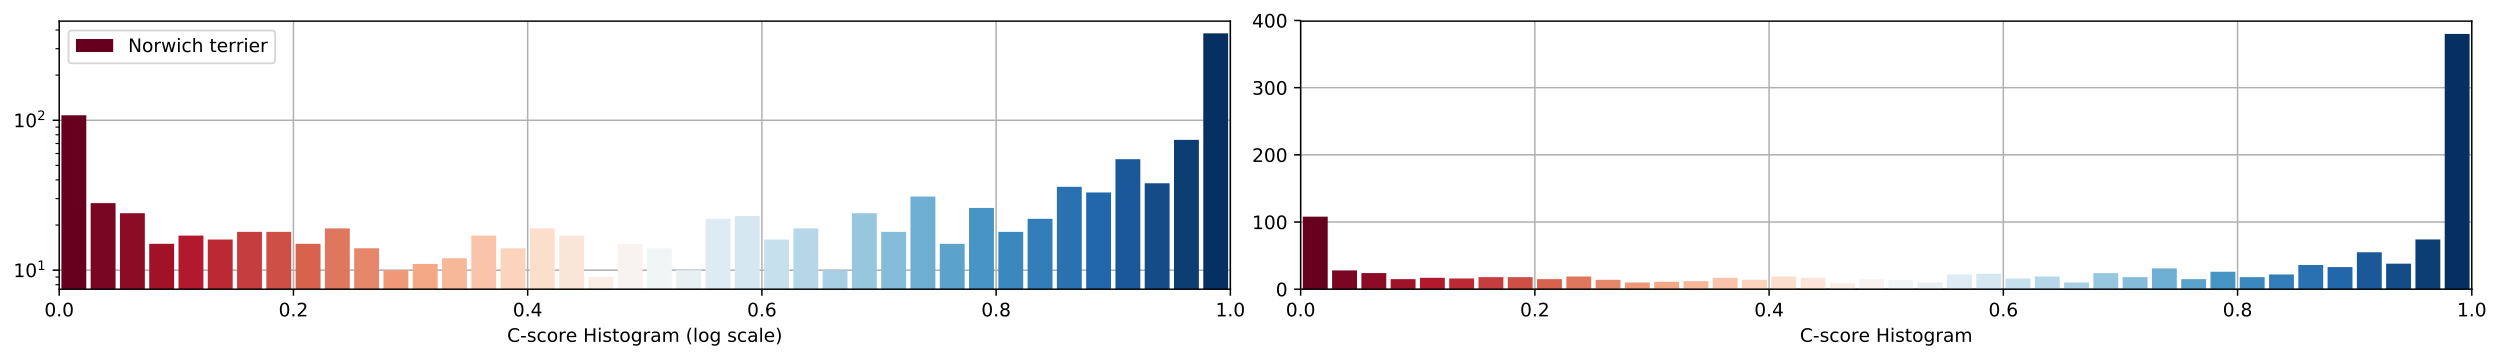 <?xml version="1.0" encoding="utf-8" standalone="no"?>
<!DOCTYPE svg PUBLIC "-//W3C//DTD SVG 1.1//EN"
  "http://www.w3.org/Graphics/SVG/1.1/DTD/svg11.dtd">
<!-- Created with matplotlib (https://matplotlib.org/) -->
<svg height="192.916pt" version="1.1" viewBox="0 0 1342.952 192.916" width="1342.952pt" xmlns="http://www.w3.org/2000/svg" xmlns:xlink="http://www.w3.org/1999/xlink">
 <defs>
  <style type="text/css">
*{stroke-linecap:butt;stroke-linejoin:round;}
  </style>
 </defs>
 <g id="figure_1">
  <g id="patch_1">
   <path d="M 0 192.916 
L 1342.952 192.916 
L 1342.952 0 
L 0 0 
z
" style="fill:#ffffff;"/>
  </g>
  <g id="axes_1">
   <g id="patch_2">
    <path d="M 31.8 155.36 
L 660.926 155.36 
L 660.926 11.36 
L 31.8 11.36 
z
" style="fill:#ffffff;"/>
   </g>
   <g id="matplotlib.axis_1">
    <g id="xtick_1">
     <g id="line2d_1">
      <path clip-path="url(#p869563582a)" d="M 31.8 155.36 
L 31.8 11.36 
" style="fill:none;stroke:#b0b0b0;stroke-linecap:square;stroke-width:0.8;"/>
     </g>
     <g id="line2d_2">
      <defs>
       <path d="M 0 0 
L 0 3.5 
" id="m11b4c68372" style="stroke:#000000;stroke-width:0.8;"/>
      </defs>
      <g>
       <use style="stroke:#000000;stroke-width:0.8;" x="31.8" xlink:href="#m11b4c68372" y="155.36"/>
      </g>
     </g>
     <g id="text_1">
      <!-- 0.0 -->
      <defs>
       <path d="M 31.781 66.406 
Q 24.172 66.406 20.328 58.906 
Q 16.5 51.422 16.5 36.375 
Q 16.5 21.391 20.328 13.891 
Q 24.172 6.391 31.781 6.391 
Q 39.453 6.391 43.281 13.891 
Q 47.125 21.391 47.125 36.375 
Q 47.125 51.422 43.281 58.906 
Q 39.453 66.406 31.781 66.406 
z
M 31.781 74.219 
Q 44.047 74.219 50.516 64.516 
Q 56.984 54.828 56.984 36.375 
Q 56.984 17.969 50.516 8.266 
Q 44.047 -1.422 31.781 -1.422 
Q 19.531 -1.422 13.062 8.266 
Q 6.594 17.969 6.594 36.375 
Q 6.594 54.828 13.062 64.516 
Q 19.531 74.219 31.781 74.219 
z
" id="DejaVuSans-48"/>
       <path d="M 10.688 12.406 
L 21 12.406 
L 21 0 
L 10.688 0 
z
" id="DejaVuSans-46"/>
      </defs>
      <g transform="translate(23.848 169.959)scale(0.1 -0.1)">
       <use xlink:href="#DejaVuSans-48"/>
       <use x="63.623" xlink:href="#DejaVuSans-46"/>
       <use x="95.41" xlink:href="#DejaVuSans-48"/>
      </g>
     </g>
    </g>
    <g id="xtick_2">
     <g id="line2d_3">
      <path clip-path="url(#p869563582a)" d="M 157.625 155.36 
L 157.625 11.36 
" style="fill:none;stroke:#b0b0b0;stroke-linecap:square;stroke-width:0.8;"/>
     </g>
     <g id="line2d_4">
      <g>
       <use style="stroke:#000000;stroke-width:0.8;" x="157.625" xlink:href="#m11b4c68372" y="155.36"/>
      </g>
     </g>
     <g id="text_2">
      <!-- 0.2 -->
      <defs>
       <path d="M 19.188 8.297 
L 53.609 8.297 
L 53.609 0 
L 7.328 0 
L 7.328 8.297 
Q 12.938 14.109 22.625 23.891 
Q 32.328 33.688 34.812 36.531 
Q 39.547 41.844 41.422 45.531 
Q 43.312 49.219 43.312 52.781 
Q 43.312 58.594 39.234 62.25 
Q 35.156 65.922 28.609 65.922 
Q 23.969 65.922 18.812 64.312 
Q 13.672 62.703 7.812 59.422 
L 7.812 69.391 
Q 13.766 71.781 18.938 73 
Q 24.125 74.219 28.422 74.219 
Q 39.75 74.219 46.484 68.547 
Q 53.219 62.891 53.219 53.422 
Q 53.219 48.922 51.531 44.891 
Q 49.859 40.875 45.406 35.406 
Q 44.188 33.984 37.641 27.219 
Q 31.109 20.453 19.188 8.297 
z
" id="DejaVuSans-50"/>
      </defs>
      <g transform="translate(149.674 169.959)scale(0.1 -0.1)">
       <use xlink:href="#DejaVuSans-48"/>
       <use x="63.623" xlink:href="#DejaVuSans-46"/>
       <use x="95.41" xlink:href="#DejaVuSans-50"/>
      </g>
     </g>
    </g>
    <g id="xtick_3">
     <g id="line2d_5">
      <path clip-path="url(#p869563582a)" d="M 283.45 155.36 
L 283.45 11.36 
" style="fill:none;stroke:#b0b0b0;stroke-linecap:square;stroke-width:0.8;"/>
     </g>
     <g id="line2d_6">
      <g>
       <use style="stroke:#000000;stroke-width:0.8;" x="283.45" xlink:href="#m11b4c68372" y="155.36"/>
      </g>
     </g>
     <g id="text_3">
      <!-- 0.4 -->
      <defs>
       <path d="M 37.797 64.312 
L 12.891 25.391 
L 37.797 25.391 
z
M 35.203 72.906 
L 47.609 72.906 
L 47.609 25.391 
L 58.016 25.391 
L 58.016 17.188 
L 47.609 17.188 
L 47.609 0 
L 37.797 0 
L 37.797 17.188 
L 4.891 17.188 
L 4.891 26.703 
z
" id="DejaVuSans-52"/>
      </defs>
      <g transform="translate(275.499 169.959)scale(0.1 -0.1)">
       <use xlink:href="#DejaVuSans-48"/>
       <use x="63.623" xlink:href="#DejaVuSans-46"/>
       <use x="95.41" xlink:href="#DejaVuSans-52"/>
      </g>
     </g>
    </g>
    <g id="xtick_4">
     <g id="line2d_7">
      <path clip-path="url(#p869563582a)" d="M 409.276 155.36 
L 409.276 11.36 
" style="fill:none;stroke:#b0b0b0;stroke-linecap:square;stroke-width:0.8;"/>
     </g>
     <g id="line2d_8">
      <g>
       <use style="stroke:#000000;stroke-width:0.8;" x="409.276" xlink:href="#m11b4c68372" y="155.36"/>
      </g>
     </g>
     <g id="text_4">
      <!-- 0.6 -->
      <defs>
       <path d="M 33.016 40.375 
Q 26.375 40.375 22.484 35.828 
Q 18.609 31.297 18.609 23.391 
Q 18.609 15.531 22.484 10.953 
Q 26.375 6.391 33.016 6.391 
Q 39.656 6.391 43.531 10.953 
Q 47.406 15.531 47.406 23.391 
Q 47.406 31.297 43.531 35.828 
Q 39.656 40.375 33.016 40.375 
z
M 52.594 71.297 
L 52.594 62.312 
Q 48.875 64.062 45.094 64.984 
Q 41.312 65.922 37.594 65.922 
Q 27.828 65.922 22.672 59.328 
Q 17.531 52.734 16.797 39.406 
Q 19.672 43.656 24.016 45.922 
Q 28.375 48.188 33.594 48.188 
Q 44.578 48.188 50.953 41.516 
Q 57.328 34.859 57.328 23.391 
Q 57.328 12.156 50.688 5.359 
Q 44.047 -1.422 33.016 -1.422 
Q 20.359 -1.422 13.672 8.266 
Q 6.984 17.969 6.984 36.375 
Q 6.984 53.656 15.188 63.938 
Q 23.391 74.219 37.203 74.219 
Q 40.922 74.219 44.703 73.484 
Q 48.484 72.75 52.594 71.297 
z
" id="DejaVuSans-54"/>
      </defs>
      <g transform="translate(401.324 169.959)scale(0.1 -0.1)">
       <use xlink:href="#DejaVuSans-48"/>
       <use x="63.623" xlink:href="#DejaVuSans-46"/>
       <use x="95.41" xlink:href="#DejaVuSans-54"/>
      </g>
     </g>
    </g>
    <g id="xtick_5">
     <g id="line2d_9">
      <path clip-path="url(#p869563582a)" d="M 535.101 155.36 
L 535.101 11.36 
" style="fill:none;stroke:#b0b0b0;stroke-linecap:square;stroke-width:0.8;"/>
     </g>
     <g id="line2d_10">
      <g>
       <use style="stroke:#000000;stroke-width:0.8;" x="535.101" xlink:href="#m11b4c68372" y="155.36"/>
      </g>
     </g>
     <g id="text_5">
      <!-- 0.8 -->
      <defs>
       <path d="M 31.781 34.625 
Q 24.75 34.625 20.719 30.859 
Q 16.703 27.094 16.703 20.516 
Q 16.703 13.922 20.719 10.156 
Q 24.75 6.391 31.781 6.391 
Q 38.812 6.391 42.859 10.172 
Q 46.922 13.969 46.922 20.516 
Q 46.922 27.094 42.891 30.859 
Q 38.875 34.625 31.781 34.625 
z
M 21.922 38.812 
Q 15.578 40.375 12.031 44.719 
Q 8.5 49.078 8.5 55.328 
Q 8.5 64.062 14.719 69.141 
Q 20.953 74.219 31.781 74.219 
Q 42.672 74.219 48.875 69.141 
Q 55.078 64.062 55.078 55.328 
Q 55.078 49.078 51.531 44.719 
Q 48 40.375 41.703 38.812 
Q 48.828 37.156 52.797 32.312 
Q 56.781 27.484 56.781 20.516 
Q 56.781 9.906 50.312 4.234 
Q 43.844 -1.422 31.781 -1.422 
Q 19.734 -1.422 13.25 4.234 
Q 6.781 9.906 6.781 20.516 
Q 6.781 27.484 10.781 32.312 
Q 14.797 37.156 21.922 38.812 
z
M 18.312 54.391 
Q 18.312 48.734 21.844 45.562 
Q 25.391 42.391 31.781 42.391 
Q 38.141 42.391 41.719 45.562 
Q 45.312 48.734 45.312 54.391 
Q 45.312 60.062 41.719 63.234 
Q 38.141 66.406 31.781 66.406 
Q 25.391 66.406 21.844 63.234 
Q 18.312 60.062 18.312 54.391 
z
" id="DejaVuSans-56"/>
      </defs>
      <g transform="translate(527.149 169.959)scale(0.1 -0.1)">
       <use xlink:href="#DejaVuSans-48"/>
       <use x="63.623" xlink:href="#DejaVuSans-46"/>
       <use x="95.41" xlink:href="#DejaVuSans-56"/>
      </g>
     </g>
    </g>
    <g id="xtick_6">
     <g id="line2d_11">
      <path clip-path="url(#p869563582a)" d="M 660.926 155.36 
L 660.926 11.36 
" style="fill:none;stroke:#b0b0b0;stroke-linecap:square;stroke-width:0.8;"/>
     </g>
     <g id="line2d_12">
      <g>
       <use style="stroke:#000000;stroke-width:0.8;" x="660.926" xlink:href="#m11b4c68372" y="155.36"/>
      </g>
     </g>
     <g id="text_6">
      <!-- 1.0 -->
      <defs>
       <path d="M 12.406 8.297 
L 28.516 8.297 
L 28.516 63.922 
L 10.984 60.406 
L 10.984 69.391 
L 28.422 72.906 
L 38.281 72.906 
L 38.281 8.297 
L 54.391 8.297 
L 54.391 0 
L 12.406 0 
z
" id="DejaVuSans-49"/>
      </defs>
      <g transform="translate(652.975 169.959)scale(0.1 -0.1)">
       <use xlink:href="#DejaVuSans-49"/>
       <use x="63.623" xlink:href="#DejaVuSans-46"/>
       <use x="95.41" xlink:href="#DejaVuSans-48"/>
      </g>
     </g>
    </g>
    <g id="text_7">
     <!-- C-score Histogram (log scale) -->
     <defs>
      <path d="M 64.406 67.281 
L 64.406 56.891 
Q 59.422 61.531 53.781 63.812 
Q 48.141 66.109 41.797 66.109 
Q 29.297 66.109 22.656 58.469 
Q 16.016 50.828 16.016 36.375 
Q 16.016 21.969 22.656 14.328 
Q 29.297 6.688 41.797 6.688 
Q 48.141 6.688 53.781 8.984 
Q 59.422 11.281 64.406 15.922 
L 64.406 5.609 
Q 59.234 2.094 53.438 0.328 
Q 47.656 -1.422 41.219 -1.422 
Q 24.656 -1.422 15.125 8.703 
Q 5.609 18.844 5.609 36.375 
Q 5.609 53.953 15.125 64.078 
Q 24.656 74.219 41.219 74.219 
Q 47.75 74.219 53.531 72.484 
Q 59.328 70.75 64.406 67.281 
z
" id="DejaVuSans-67"/>
      <path d="M 4.891 31.391 
L 31.203 31.391 
L 31.203 23.391 
L 4.891 23.391 
z
" id="DejaVuSans-45"/>
      <path d="M 44.281 53.078 
L 44.281 44.578 
Q 40.484 46.531 36.375 47.5 
Q 32.281 48.484 27.875 48.484 
Q 21.188 48.484 17.844 46.438 
Q 14.5 44.391 14.5 40.281 
Q 14.5 37.156 16.891 35.375 
Q 19.281 33.594 26.516 31.984 
L 29.594 31.297 
Q 39.156 29.25 43.188 25.516 
Q 47.219 21.781 47.219 15.094 
Q 47.219 7.469 41.188 3.016 
Q 35.156 -1.422 24.609 -1.422 
Q 20.219 -1.422 15.453 -0.562 
Q 10.688 0.297 5.422 2 
L 5.422 11.281 
Q 10.406 8.688 15.234 7.391 
Q 20.062 6.109 24.812 6.109 
Q 31.156 6.109 34.562 8.281 
Q 37.984 10.453 37.984 14.406 
Q 37.984 18.062 35.516 20.016 
Q 33.062 21.969 24.703 23.781 
L 21.578 24.516 
Q 13.234 26.266 9.516 29.906 
Q 5.812 33.547 5.812 39.891 
Q 5.812 47.609 11.281 51.797 
Q 16.75 56 26.812 56 
Q 31.781 56 36.172 55.266 
Q 40.578 54.547 44.281 53.078 
z
" id="DejaVuSans-115"/>
      <path d="M 48.781 52.594 
L 48.781 44.188 
Q 44.969 46.297 41.141 47.344 
Q 37.312 48.391 33.406 48.391 
Q 24.656 48.391 19.812 42.844 
Q 14.984 37.312 14.984 27.297 
Q 14.984 17.281 19.812 11.734 
Q 24.656 6.203 33.406 6.203 
Q 37.312 6.203 41.141 7.25 
Q 44.969 8.297 48.781 10.406 
L 48.781 2.094 
Q 45.016 0.344 40.984 -0.531 
Q 36.969 -1.422 32.422 -1.422 
Q 20.062 -1.422 12.781 6.344 
Q 5.516 14.109 5.516 27.297 
Q 5.516 40.672 12.859 48.328 
Q 20.219 56 33.016 56 
Q 37.156 56 41.109 55.141 
Q 45.062 54.297 48.781 52.594 
z
" id="DejaVuSans-99"/>
      <path d="M 30.609 48.391 
Q 23.391 48.391 19.188 42.75 
Q 14.984 37.109 14.984 27.297 
Q 14.984 17.484 19.156 11.844 
Q 23.344 6.203 30.609 6.203 
Q 37.797 6.203 41.984 11.859 
Q 46.188 17.531 46.188 27.297 
Q 46.188 37.016 41.984 42.703 
Q 37.797 48.391 30.609 48.391 
z
M 30.609 56 
Q 42.328 56 49.016 48.375 
Q 55.719 40.766 55.719 27.297 
Q 55.719 13.875 49.016 6.219 
Q 42.328 -1.422 30.609 -1.422 
Q 18.844 -1.422 12.172 6.219 
Q 5.516 13.875 5.516 27.297 
Q 5.516 40.766 12.172 48.375 
Q 18.844 56 30.609 56 
z
" id="DejaVuSans-111"/>
      <path d="M 41.109 46.297 
Q 39.594 47.172 37.812 47.578 
Q 36.031 48 33.891 48 
Q 26.266 48 22.188 43.047 
Q 18.109 38.094 18.109 28.812 
L 18.109 0 
L 9.078 0 
L 9.078 54.688 
L 18.109 54.688 
L 18.109 46.188 
Q 20.953 51.172 25.484 53.578 
Q 30.031 56 36.531 56 
Q 37.453 56 38.578 55.875 
Q 39.703 55.766 41.062 55.516 
z
" id="DejaVuSans-114"/>
      <path d="M 56.203 29.594 
L 56.203 25.203 
L 14.891 25.203 
Q 15.484 15.922 20.484 11.062 
Q 25.484 6.203 34.422 6.203 
Q 39.594 6.203 44.453 7.469 
Q 49.312 8.734 54.109 11.281 
L 54.109 2.781 
Q 49.266 0.734 44.188 -0.344 
Q 39.109 -1.422 33.891 -1.422 
Q 20.797 -1.422 13.156 6.188 
Q 5.516 13.812 5.516 26.812 
Q 5.516 40.234 12.766 48.109 
Q 20.016 56 32.328 56 
Q 43.359 56 49.781 48.891 
Q 56.203 41.797 56.203 29.594 
z
M 47.219 32.234 
Q 47.125 39.594 43.094 43.984 
Q 39.062 48.391 32.422 48.391 
Q 24.906 48.391 20.391 44.141 
Q 15.875 39.891 15.188 32.172 
z
" id="DejaVuSans-101"/>
      <path id="DejaVuSans-32"/>
      <path d="M 9.812 72.906 
L 19.672 72.906 
L 19.672 43.016 
L 55.516 43.016 
L 55.516 72.906 
L 65.375 72.906 
L 65.375 0 
L 55.516 0 
L 55.516 34.719 
L 19.672 34.719 
L 19.672 0 
L 9.812 0 
z
" id="DejaVuSans-72"/>
      <path d="M 9.422 54.688 
L 18.406 54.688 
L 18.406 0 
L 9.422 0 
z
M 9.422 75.984 
L 18.406 75.984 
L 18.406 64.594 
L 9.422 64.594 
z
" id="DejaVuSans-105"/>
      <path d="M 18.312 70.219 
L 18.312 54.688 
L 36.812 54.688 
L 36.812 47.703 
L 18.312 47.703 
L 18.312 18.016 
Q 18.312 11.328 20.141 9.422 
Q 21.969 7.516 27.594 7.516 
L 36.812 7.516 
L 36.812 0 
L 27.594 0 
Q 17.188 0 13.234 3.875 
Q 9.281 7.766 9.281 18.016 
L 9.281 47.703 
L 2.688 47.703 
L 2.688 54.688 
L 9.281 54.688 
L 9.281 70.219 
z
" id="DejaVuSans-116"/>
      <path d="M 45.406 27.984 
Q 45.406 37.75 41.375 43.109 
Q 37.359 48.484 30.078 48.484 
Q 22.859 48.484 18.828 43.109 
Q 14.797 37.75 14.797 27.984 
Q 14.797 18.266 18.828 12.891 
Q 22.859 7.516 30.078 7.516 
Q 37.359 7.516 41.375 12.891 
Q 45.406 18.266 45.406 27.984 
z
M 54.391 6.781 
Q 54.391 -7.172 48.188 -13.984 
Q 42 -20.797 29.203 -20.797 
Q 24.469 -20.797 20.266 -20.094 
Q 16.062 -19.391 12.109 -17.922 
L 12.109 -9.188 
Q 16.062 -11.328 19.922 -12.344 
Q 23.781 -13.375 27.781 -13.375 
Q 36.625 -13.375 41.016 -8.766 
Q 45.406 -4.156 45.406 5.172 
L 45.406 9.625 
Q 42.625 4.781 38.281 2.391 
Q 33.938 0 27.875 0 
Q 17.828 0 11.672 7.656 
Q 5.516 15.328 5.516 27.984 
Q 5.516 40.672 11.672 48.328 
Q 17.828 56 27.875 56 
Q 33.938 56 38.281 53.609 
Q 42.625 51.219 45.406 46.391 
L 45.406 54.688 
L 54.391 54.688 
z
" id="DejaVuSans-103"/>
      <path d="M 34.281 27.484 
Q 23.391 27.484 19.188 25 
Q 14.984 22.516 14.984 16.5 
Q 14.984 11.719 18.141 8.906 
Q 21.297 6.109 26.703 6.109 
Q 34.188 6.109 38.703 11.406 
Q 43.219 16.703 43.219 25.484 
L 43.219 27.484 
z
M 52.203 31.203 
L 52.203 0 
L 43.219 0 
L 43.219 8.297 
Q 40.141 3.328 35.547 0.953 
Q 30.953 -1.422 24.312 -1.422 
Q 15.922 -1.422 10.953 3.297 
Q 6 8.016 6 15.922 
Q 6 25.141 12.172 29.828 
Q 18.359 34.516 30.609 34.516 
L 43.219 34.516 
L 43.219 35.406 
Q 43.219 41.609 39.141 45 
Q 35.062 48.391 27.688 48.391 
Q 23 48.391 18.547 47.266 
Q 14.109 46.141 10.016 43.891 
L 10.016 52.203 
Q 14.938 54.109 19.578 55.047 
Q 24.219 56 28.609 56 
Q 40.484 56 46.344 49.844 
Q 52.203 43.703 52.203 31.203 
z
" id="DejaVuSans-97"/>
      <path d="M 52 44.188 
Q 55.375 50.25 60.062 53.125 
Q 64.75 56 71.094 56 
Q 79.641 56 84.281 50.016 
Q 88.922 44.047 88.922 33.016 
L 88.922 0 
L 79.891 0 
L 79.891 32.719 
Q 79.891 40.578 77.094 44.375 
Q 74.312 48.188 68.609 48.188 
Q 61.625 48.188 57.562 43.547 
Q 53.516 38.922 53.516 30.906 
L 53.516 0 
L 44.484 0 
L 44.484 32.719 
Q 44.484 40.625 41.703 44.406 
Q 38.922 48.188 33.109 48.188 
Q 26.219 48.188 22.156 43.531 
Q 18.109 38.875 18.109 30.906 
L 18.109 0 
L 9.078 0 
L 9.078 54.688 
L 18.109 54.688 
L 18.109 46.188 
Q 21.188 51.219 25.484 53.609 
Q 29.781 56 35.688 56 
Q 41.656 56 45.828 52.969 
Q 50 49.953 52 44.188 
z
" id="DejaVuSans-109"/>
      <path d="M 31 75.875 
Q 24.469 64.656 21.281 53.656 
Q 18.109 42.672 18.109 31.391 
Q 18.109 20.125 21.312 9.062 
Q 24.516 -2 31 -13.188 
L 23.188 -13.188 
Q 15.875 -1.703 12.234 9.375 
Q 8.594 20.453 8.594 31.391 
Q 8.594 42.281 12.203 53.312 
Q 15.828 64.359 23.188 75.875 
z
" id="DejaVuSans-40"/>
      <path d="M 9.422 75.984 
L 18.406 75.984 
L 18.406 0 
L 9.422 0 
z
" id="DejaVuSans-108"/>
      <path d="M 8.016 75.875 
L 15.828 75.875 
Q 23.141 64.359 26.781 53.312 
Q 30.422 42.281 30.422 31.391 
Q 30.422 20.453 26.781 9.375 
Q 23.141 -1.703 15.828 -13.188 
L 8.016 -13.188 
Q 14.5 -2 17.703 9.062 
Q 20.906 20.125 20.906 31.391 
Q 20.906 42.672 17.703 53.656 
Q 14.5 64.656 8.016 75.875 
z
" id="DejaVuSans-41"/>
     </defs>
     <g transform="translate(272.412 183.637)scale(0.1 -0.1)">
      <use xlink:href="#DejaVuSans-67"/>
      <use x="69.824" xlink:href="#DejaVuSans-45"/>
      <use x="105.908" xlink:href="#DejaVuSans-115"/>
      <use x="158.008" xlink:href="#DejaVuSans-99"/>
      <use x="212.988" xlink:href="#DejaVuSans-111"/>
      <use x="274.17" xlink:href="#DejaVuSans-114"/>
      <use x="315.252" xlink:href="#DejaVuSans-101"/>
      <use x="376.775" xlink:href="#DejaVuSans-32"/>
      <use x="408.562" xlink:href="#DejaVuSans-72"/>
      <use x="483.758" xlink:href="#DejaVuSans-105"/>
      <use x="511.541" xlink:href="#DejaVuSans-115"/>
      <use x="563.641" xlink:href="#DejaVuSans-116"/>
      <use x="602.85" xlink:href="#DejaVuSans-111"/>
      <use x="664.031" xlink:href="#DejaVuSans-103"/>
      <use x="727.508" xlink:href="#DejaVuSans-114"/>
      <use x="768.621" xlink:href="#DejaVuSans-97"/>
      <use x="829.9" xlink:href="#DejaVuSans-109"/>
      <use x="927.312" xlink:href="#DejaVuSans-32"/>
      <use x="959.1" xlink:href="#DejaVuSans-40"/>
      <use x="998.113" xlink:href="#DejaVuSans-108"/>
      <use x="1025.896" xlink:href="#DejaVuSans-111"/>
      <use x="1087.078" xlink:href="#DejaVuSans-103"/>
      <use x="1150.555" xlink:href="#DejaVuSans-32"/>
      <use x="1182.342" xlink:href="#DejaVuSans-115"/>
      <use x="1234.441" xlink:href="#DejaVuSans-99"/>
      <use x="1289.422" xlink:href="#DejaVuSans-97"/>
      <use x="1350.701" xlink:href="#DejaVuSans-108"/>
      <use x="1378.484" xlink:href="#DejaVuSans-101"/>
      <use x="1440.008" xlink:href="#DejaVuSans-41"/>
     </g>
    </g>
   </g>
   <g id="matplotlib.axis_2">
    <g id="ytick_1">
     <g id="line2d_13">
      <path clip-path="url(#p869563582a)" d="M 31.8 145.13 
L 660.926 145.13 
" style="fill:none;stroke:#b0b0b0;stroke-linecap:square;stroke-width:0.8;"/>
     </g>
     <g id="line2d_14">
      <defs>
       <path d="M 0 0 
L -3.5 0 
" id="m0fa4a35027" style="stroke:#000000;stroke-width:0.8;"/>
      </defs>
      <g>
       <use style="stroke:#000000;stroke-width:0.8;" x="31.8" xlink:href="#m0fa4a35027" y="145.13"/>
      </g>
     </g>
     <g id="text_8">
      <!-- $\mathdefault{10^{1}}$ -->
      <g transform="translate(7.2 148.929)scale(0.1 -0.1)">
       <use transform="translate(0 0.684)" xlink:href="#DejaVuSans-49"/>
       <use transform="translate(63.623 0.684)" xlink:href="#DejaVuSans-48"/>
       <use transform="translate(128.203 38.966)scale(0.7)" xlink:href="#DejaVuSans-49"/>
      </g>
     </g>
    </g>
    <g id="ytick_2">
     <g id="line2d_15">
      <path clip-path="url(#p869563582a)" d="M 31.8 64.597 
L 660.926 64.597 
" style="fill:none;stroke:#b0b0b0;stroke-linecap:square;stroke-width:0.8;"/>
     </g>
     <g id="line2d_16">
      <g>
       <use style="stroke:#000000;stroke-width:0.8;" x="31.8" xlink:href="#m0fa4a35027" y="64.597"/>
      </g>
     </g>
     <g id="text_9">
      <!-- $\mathdefault{10^{2}}$ -->
      <g transform="translate(7.2 68.396)scale(0.1 -0.1)">
       <use transform="translate(0 0.766)" xlink:href="#DejaVuSans-49"/>
       <use transform="translate(63.623 0.766)" xlink:href="#DejaVuSans-48"/>
       <use transform="translate(128.203 39.047)scale(0.7)" xlink:href="#DejaVuSans-50"/>
      </g>
     </g>
    </g>
    <g id="ytick_3">
     <g id="line2d_17">
      <defs>
       <path d="M 0 0 
L -2 0 
" id="mf90de49997" style="stroke:#000000;stroke-width:0.6;"/>
      </defs>
      <g>
       <use style="stroke:#000000;stroke-width:0.6;" x="31.8" xlink:href="#mf90de49997" y="152.934"/>
      </g>
     </g>
    </g>
    <g id="ytick_4">
     <g id="line2d_18">
      <g>
       <use style="stroke:#000000;stroke-width:0.6;" x="31.8" xlink:href="#mf90de49997" y="148.815"/>
      </g>
     </g>
    </g>
    <g id="ytick_5">
     <g id="line2d_19">
      <g>
       <use style="stroke:#000000;stroke-width:0.6;" x="31.8" xlink:href="#mf90de49997" y="120.887"/>
      </g>
     </g>
    </g>
    <g id="ytick_6">
     <g id="line2d_20">
      <g>
       <use style="stroke:#000000;stroke-width:0.6;" x="31.8" xlink:href="#mf90de49997" y="106.706"/>
      </g>
     </g>
    </g>
    <g id="ytick_7">
     <g id="line2d_21">
      <g>
       <use style="stroke:#000000;stroke-width:0.6;" x="31.8" xlink:href="#mf90de49997" y="96.644"/>
      </g>
     </g>
    </g>
    <g id="ytick_8">
     <g id="line2d_22">
      <g>
       <use style="stroke:#000000;stroke-width:0.6;" x="31.8" xlink:href="#mf90de49997" y="88.84"/>
      </g>
     </g>
    </g>
    <g id="ytick_9">
     <g id="line2d_23">
      <g>
       <use style="stroke:#000000;stroke-width:0.6;" x="31.8" xlink:href="#mf90de49997" y="82.463"/>
      </g>
     </g>
    </g>
    <g id="ytick_10">
     <g id="line2d_24">
      <g>
       <use style="stroke:#000000;stroke-width:0.6;" x="31.8" xlink:href="#mf90de49997" y="77.072"/>
      </g>
     </g>
    </g>
    <g id="ytick_11">
     <g id="line2d_25">
      <g>
       <use style="stroke:#000000;stroke-width:0.6;" x="31.8" xlink:href="#mf90de49997" y="72.401"/>
      </g>
     </g>
    </g>
    <g id="ytick_12">
     <g id="line2d_26">
      <g>
       <use style="stroke:#000000;stroke-width:0.6;" x="31.8" xlink:href="#mf90de49997" y="68.282"/>
      </g>
     </g>
    </g>
    <g id="ytick_13">
     <g id="line2d_27">
      <g>
       <use style="stroke:#000000;stroke-width:0.6;" x="31.8" xlink:href="#mf90de49997" y="40.354"/>
      </g>
     </g>
    </g>
    <g id="ytick_14">
     <g id="line2d_28">
      <g>
       <use style="stroke:#000000;stroke-width:0.6;" x="31.8" xlink:href="#mf90de49997" y="26.173"/>
      </g>
     </g>
    </g>
    <g id="ytick_15">
     <g id="line2d_29">
      <g>
       <use style="stroke:#000000;stroke-width:0.6;" x="31.8" xlink:href="#mf90de49997" y="16.112"/>
      </g>
     </g>
    </g>
   </g>
   <g id="patch_3">
    <path clip-path="url(#p869563582a)" d="M 32.98 80758.287 
L 46.349 80758.287 
L 46.349 61.905 
L 32.98 61.905 
z
" style="fill:#67001f;"/>
   </g>
   <g id="patch_4">
    <path clip-path="url(#p869563582a)" d="M 48.708 80758.287 
L 62.077 80758.287 
L 62.077 109.119 
L 48.708 109.119 
z
" style="fill:#790622;"/>
   </g>
   <g id="patch_5">
    <path clip-path="url(#p869563582a)" d="M 64.436 80758.287 
L 77.805 80758.287 
L 77.805 114.51 
L 64.436 114.51 
z
" style="fill:#8d0c25;"/>
   </g>
   <g id="patch_6">
    <path clip-path="url(#p869563582a)" d="M 80.164 80758.287 
L 93.533 80758.287 
L 93.533 130.949 
L 80.164 130.949 
z
" style="fill:#9f1228;"/>
   </g>
   <g id="patch_7">
    <path clip-path="url(#p869563582a)" d="M 95.892 80758.287 
L 109.261 80758.287 
L 109.261 126.571 
L 95.892 126.571 
z
" style="fill:#b3192c;"/>
   </g>
   <g id="patch_8">
    <path clip-path="url(#p869563582a)" d="M 111.62 80758.287 
L 124.989 80758.287 
L 124.989 128.691 
L 111.62 128.691 
z
" style="fill:#bb2a34;"/>
   </g>
   <g id="patch_9">
    <path clip-path="url(#p869563582a)" d="M 127.349 80758.287 
L 140.717 80758.287 
L 140.717 124.572 
L 127.349 124.572 
z
" style="fill:#c53e3d;"/>
   </g>
   <g id="patch_10">
    <path clip-path="url(#p869563582a)" d="M 143.077 80758.287 
L 156.446 80758.287 
L 156.446 124.572 
L 143.077 124.572 
z
" style="fill:#ce4f45;"/>
   </g>
   <g id="patch_11">
    <path clip-path="url(#p869563582a)" d="M 158.805 80758.287 
L 172.174 80758.287 
L 172.174 130.949 
L 158.805 130.949 
z
" style="fill:#d7634f;"/>
   </g>
   <g id="patch_12">
    <path clip-path="url(#p869563582a)" d="M 174.533 80758.287 
L 187.902 80758.287 
L 187.902 122.681 
L 174.533 122.681 
z
" style="fill:#df765e;"/>
   </g>
   <g id="patch_13">
    <path clip-path="url(#p869563582a)" d="M 190.261 80758.287 
L 203.63 80758.287 
L 203.63 133.362 
L 190.261 133.362 
z
" style="fill:#e6866a;"/>
   </g>
   <g id="patch_14">
    <path clip-path="url(#p869563582a)" d="M 205.989 80758.287 
L 219.358 80758.287 
L 219.358 145.13 
L 205.989 145.13 
z
" style="fill:#ef9979;"/>
   </g>
   <g id="patch_15">
    <path clip-path="url(#p869563582a)" d="M 221.717 80758.287 
L 235.086 80758.287 
L 235.086 141.796 
L 221.717 141.796 
z
" style="fill:#f5a886;"/>
   </g>
   <g id="patch_16">
    <path clip-path="url(#p869563582a)" d="M 237.446 80758.287 
L 250.815 80758.287 
L 250.815 138.753 
L 237.446 138.753 
z
" style="fill:#f7b799;"/>
   </g>
   <g id="patch_17">
    <path clip-path="url(#p869563582a)" d="M 253.174 80758.287 
L 266.543 80758.287 
L 266.543 126.571 
L 253.174 126.571 
z
" style="fill:#f9c4a9;"/>
   </g>
   <g id="patch_18">
    <path clip-path="url(#p869563582a)" d="M 268.902 80758.287 
L 282.271 80758.287 
L 282.271 133.362 
L 268.902 133.362 
z
" style="fill:#fcd3bc;"/>
   </g>
   <g id="patch_19">
    <path clip-path="url(#p869563582a)" d="M 284.63 80758.287 
L 297.999 80758.287 
L 297.999 122.681 
L 284.63 122.681 
z
" style="fill:#fcdecd;"/>
   </g>
   <g id="patch_20">
    <path clip-path="url(#p869563582a)" d="M 300.358 80758.287 
L 313.727 80758.287 
L 313.727 126.571 
L 300.358 126.571 
z
" style="fill:#fbe5d8;"/>
   </g>
   <g id="patch_21">
    <path clip-path="url(#p869563582a)" d="M 316.086 80758.287 
L 329.455 80758.287 
L 329.455 148.815 
L 316.086 148.815 
z
" style="fill:#f9ede5;"/>
   </g>
   <g id="patch_22">
    <path clip-path="url(#p869563582a)" d="M 331.815 80758.287 
L 345.183 80758.287 
L 345.183 130.949 
L 331.815 130.949 
z
" style="fill:#f8f3f0;"/>
   </g>
   <g id="patch_23">
    <path clip-path="url(#p869563582a)" d="M 347.543 80758.287 
L 360.912 80758.287 
L 360.912 133.362 
L 347.543 133.362 
z
" style="fill:#f2f5f6;"/>
   </g>
   <g id="patch_24">
    <path clip-path="url(#p869563582a)" d="M 363.271 80758.287 
L 376.64 80758.287 
L 376.64 145.13 
L 363.271 145.13 
z
" style="fill:#e9f0f4;"/>
   </g>
   <g id="patch_25">
    <path clip-path="url(#p869563582a)" d="M 378.999 80758.287 
L 392.368 80758.287 
L 392.368 117.553 
L 378.999 117.553 
z
" style="fill:#deebf2;"/>
   </g>
   <g id="patch_26">
    <path clip-path="url(#p869563582a)" d="M 394.727 80758.287 
L 408.096 80758.287 
L 408.096 115.999 
L 394.727 115.999 
z
" style="fill:#d5e7f1;"/>
   </g>
   <g id="patch_27">
    <path clip-path="url(#p869563582a)" d="M 410.455 80758.287 
L 423.824 80758.287 
L 423.824 128.691 
L 410.455 128.691 
z
" style="fill:#c7e0ed;"/>
   </g>
   <g id="patch_28">
    <path clip-path="url(#p869563582a)" d="M 426.183 80758.287 
L 439.552 80758.287 
L 439.552 122.681 
L 426.183 122.681 
z
" style="fill:#b6d7e8;"/>
   </g>
   <g id="patch_29">
    <path clip-path="url(#p869563582a)" d="M 441.912 80758.287 
L 455.281 80758.287 
L 455.281 145.13 
L 441.912 145.13 
z
" style="fill:#a7d0e4;"/>
   </g>
   <g id="patch_30">
    <path clip-path="url(#p869563582a)" d="M 457.64 80758.287 
L 471.009 80758.287 
L 471.009 114.51 
L 457.64 114.51 
z
" style="fill:#96c7df;"/>
   </g>
   <g id="patch_31">
    <path clip-path="url(#p869563582a)" d="M 473.368 80758.287 
L 486.737 80758.287 
L 486.737 124.572 
L 473.368 124.572 
z
" style="fill:#84bcd9;"/>
   </g>
   <g id="patch_32">
    <path clip-path="url(#p869563582a)" d="M 489.096 80758.287 
L 502.465 80758.287 
L 502.465 105.559 
L 489.096 105.559 
z
" style="fill:#6eaed2;"/>
   </g>
   <g id="patch_33">
    <path clip-path="url(#p869563582a)" d="M 504.824 80758.287 
L 518.193 80758.287 
L 518.193 130.949 
L 504.824 130.949 
z
" style="fill:#5ca3cb;"/>
   </g>
   <g id="patch_34">
    <path clip-path="url(#p869563582a)" d="M 520.552 80758.287 
L 533.921 80758.287 
L 533.921 111.711 
L 520.552 111.711 
z
" style="fill:#4695c4;"/>
   </g>
   <g id="patch_35">
    <path clip-path="url(#p869563582a)" d="M 536.281 80758.287 
L 549.65 80758.287 
L 549.65 124.572 
L 536.281 124.572 
z
" style="fill:#3b88be;"/>
   </g>
   <g id="patch_36">
    <path clip-path="url(#p869563582a)" d="M 552.009 80758.287 
L 565.378 80758.287 
L 565.378 117.553 
L 552.009 117.553 
z
" style="fill:#337eb8;"/>
   </g>
   <g id="patch_37">
    <path clip-path="url(#p869563582a)" d="M 567.737 80758.287 
L 581.106 80758.287 
L 581.106 100.329 
L 567.737 100.329 
z
" style="fill:#2a71b2;"/>
   </g>
   <g id="patch_38">
    <path clip-path="url(#p869563582a)" d="M 583.465 80758.287 
L 596.834 80758.287 
L 596.834 103.372 
L 583.465 103.372 
z
" style="fill:#2267ac;"/>
   </g>
   <g id="patch_39">
    <path clip-path="url(#p869563582a)" d="M 599.193 80758.287 
L 612.562 80758.287 
L 612.562 85.506 
L 599.193 85.506 
z
" style="fill:#1a5899;"/>
   </g>
   <g id="patch_40">
    <path clip-path="url(#p869563582a)" d="M 614.921 80758.287 
L 628.29 80758.287 
L 628.29 98.438 
L 614.921 98.438 
z
" style="fill:#134c87;"/>
   </g>
   <g id="patch_41">
    <path clip-path="url(#p869563582a)" d="M 630.65 80758.287 
L 644.018 80758.287 
L 644.018 75.128 
L 630.65 75.128 
z
" style="fill:#0c3d73;"/>
   </g>
   <g id="patch_42">
    <path clip-path="url(#p869563582a)" d="M 646.378 80758.287 
L 659.747 80758.287 
L 659.747 17.906 
L 646.378 17.906 
z
" style="fill:#053061;"/>
   </g>
   <g id="patch_43">
    <path d="M 31.8 155.36 
L 31.8 11.36 
" style="fill:none;stroke:#000000;stroke-linecap:square;stroke-linejoin:miter;stroke-width:0.8;"/>
   </g>
   <g id="patch_44">
    <path d="M 660.926 155.36 
L 660.926 11.36 
" style="fill:none;stroke:#000000;stroke-linecap:square;stroke-linejoin:miter;stroke-width:0.8;"/>
   </g>
   <g id="patch_45">
    <path d="M 31.8 155.36 
L 660.926 155.36 
" style="fill:none;stroke:#000000;stroke-linecap:square;stroke-linejoin:miter;stroke-width:0.8;"/>
   </g>
   <g id="patch_46">
    <path d="M 31.8 11.36 
L 660.926 11.36 
" style="fill:none;stroke:#000000;stroke-linecap:square;stroke-linejoin:miter;stroke-width:0.8;"/>
   </g>
   <g id="legend_1">
    <g id="patch_47">
     <path d="M 38.8 34.038 
L 145.817 34.038 
Q 147.817 34.038 147.817 32.038 
L 147.817 18.36 
Q 147.817 16.36 145.817 16.36 
L 38.8 16.36 
Q 36.8 16.36 36.8 18.36 
L 36.8 32.038 
Q 36.8 34.038 38.8 34.038 
z
" style="fill:#ffffff;opacity:0.8;stroke:#cccccc;stroke-linejoin:miter;"/>
    </g>
    <g id="patch_48">
     <path d="M 40.8 27.959 
L 60.8 27.959 
L 60.8 20.959 
L 40.8 20.959 
z
" style="fill:#67001f;"/>
    </g>
    <g id="text_10">
     <!-- Norwich terrier -->
     <defs>
      <path d="M 9.812 72.906 
L 23.094 72.906 
L 55.422 11.922 
L 55.422 72.906 
L 64.984 72.906 
L 64.984 0 
L 51.703 0 
L 19.391 60.984 
L 19.391 0 
L 9.812 0 
z
" id="DejaVuSans-78"/>
      <path d="M 4.203 54.688 
L 13.188 54.688 
L 24.422 12.016 
L 35.594 54.688 
L 46.188 54.688 
L 57.422 12.016 
L 68.609 54.688 
L 77.594 54.688 
L 63.281 0 
L 52.688 0 
L 40.922 44.828 
L 29.109 0 
L 18.5 0 
z
" id="DejaVuSans-119"/>
      <path d="M 54.891 33.016 
L 54.891 0 
L 45.906 0 
L 45.906 32.719 
Q 45.906 40.484 42.875 44.328 
Q 39.844 48.188 33.797 48.188 
Q 26.516 48.188 22.312 43.547 
Q 18.109 38.922 18.109 30.906 
L 18.109 0 
L 9.078 0 
L 9.078 75.984 
L 18.109 75.984 
L 18.109 46.188 
Q 21.344 51.125 25.703 53.562 
Q 30.078 56 35.797 56 
Q 45.219 56 50.047 50.172 
Q 54.891 44.344 54.891 33.016 
z
" id="DejaVuSans-104"/>
     </defs>
     <g transform="translate(68.8 27.959)scale(0.1 -0.1)">
      <use xlink:href="#DejaVuSans-78"/>
      <use x="74.805" xlink:href="#DejaVuSans-111"/>
      <use x="135.986" xlink:href="#DejaVuSans-114"/>
      <use x="177.1" xlink:href="#DejaVuSans-119"/>
      <use x="258.887" xlink:href="#DejaVuSans-105"/>
      <use x="286.67" xlink:href="#DejaVuSans-99"/>
      <use x="341.65" xlink:href="#DejaVuSans-104"/>
      <use x="405.029" xlink:href="#DejaVuSans-32"/>
      <use x="436.816" xlink:href="#DejaVuSans-116"/>
      <use x="476.025" xlink:href="#DejaVuSans-101"/>
      <use x="537.549" xlink:href="#DejaVuSans-114"/>
      <use x="578.646" xlink:href="#DejaVuSans-114"/>
      <use x="619.76" xlink:href="#DejaVuSans-105"/>
      <use x="647.543" xlink:href="#DejaVuSans-101"/>
      <use x="709.066" xlink:href="#DejaVuSans-114"/>
     </g>
    </g>
   </g>
  </g>
  <g id="axes_2">
   <g id="patch_49">
    <path d="M 698.674 155.36 
L 1327.8 155.36 
L 1327.8 11.36 
L 698.674 11.36 
z
" style="fill:#ffffff;"/>
   </g>
   <g id="matplotlib.axis_3">
    <g id="xtick_7">
     <g id="line2d_30">
      <path clip-path="url(#pbad2ec9618)" d="M 698.674 155.36 
L 698.674 11.36 
" style="fill:none;stroke:#b0b0b0;stroke-linecap:square;stroke-width:0.8;"/>
     </g>
     <g id="line2d_31">
      <g>
       <use style="stroke:#000000;stroke-width:0.8;" x="698.674" xlink:href="#m11b4c68372" y="155.36"/>
      </g>
     </g>
     <g id="text_11">
      <!-- 0.0 -->
      <g transform="translate(690.722 169.959)scale(0.1 -0.1)">
       <use xlink:href="#DejaVuSans-48"/>
       <use x="63.623" xlink:href="#DejaVuSans-46"/>
       <use x="95.41" xlink:href="#DejaVuSans-48"/>
      </g>
     </g>
    </g>
    <g id="xtick_8">
     <g id="line2d_32">
      <path clip-path="url(#pbad2ec9618)" d="M 824.499 155.36 
L 824.499 11.36 
" style="fill:none;stroke:#b0b0b0;stroke-linecap:square;stroke-width:0.8;"/>
     </g>
     <g id="line2d_33">
      <g>
       <use style="stroke:#000000;stroke-width:0.8;" x="824.499" xlink:href="#m11b4c68372" y="155.36"/>
      </g>
     </g>
     <g id="text_12">
      <!-- 0.2 -->
      <g transform="translate(816.547 169.959)scale(0.1 -0.1)">
       <use xlink:href="#DejaVuSans-48"/>
       <use x="63.623" xlink:href="#DejaVuSans-46"/>
       <use x="95.41" xlink:href="#DejaVuSans-50"/>
      </g>
     </g>
    </g>
    <g id="xtick_9">
     <g id="line2d_34">
      <path clip-path="url(#pbad2ec9618)" d="M 950.324 155.36 
L 950.324 11.36 
" style="fill:none;stroke:#b0b0b0;stroke-linecap:square;stroke-width:0.8;"/>
     </g>
     <g id="line2d_35">
      <g>
       <use style="stroke:#000000;stroke-width:0.8;" x="950.324" xlink:href="#m11b4c68372" y="155.36"/>
      </g>
     </g>
     <g id="text_13">
      <!-- 0.4 -->
      <g transform="translate(942.373 169.959)scale(0.1 -0.1)">
       <use xlink:href="#DejaVuSans-48"/>
       <use x="63.623" xlink:href="#DejaVuSans-46"/>
       <use x="95.41" xlink:href="#DejaVuSans-52"/>
      </g>
     </g>
    </g>
    <g id="xtick_10">
     <g id="line2d_36">
      <path clip-path="url(#pbad2ec9618)" d="M 1076.15 155.36 
L 1076.15 11.36 
" style="fill:none;stroke:#b0b0b0;stroke-linecap:square;stroke-width:0.8;"/>
     </g>
     <g id="line2d_37">
      <g>
       <use style="stroke:#000000;stroke-width:0.8;" x="1076.15" xlink:href="#m11b4c68372" y="155.36"/>
      </g>
     </g>
     <g id="text_14">
      <!-- 0.6 -->
      <g transform="translate(1068.198 169.959)scale(0.1 -0.1)">
       <use xlink:href="#DejaVuSans-48"/>
       <use x="63.623" xlink:href="#DejaVuSans-46"/>
       <use x="95.41" xlink:href="#DejaVuSans-54"/>
      </g>
     </g>
    </g>
    <g id="xtick_11">
     <g id="line2d_38">
      <path clip-path="url(#pbad2ec9618)" d="M 1201.975 155.36 
L 1201.975 11.36 
" style="fill:none;stroke:#b0b0b0;stroke-linecap:square;stroke-width:0.8;"/>
     </g>
     <g id="line2d_39">
      <g>
       <use style="stroke:#000000;stroke-width:0.8;" x="1201.975" xlink:href="#m11b4c68372" y="155.36"/>
      </g>
     </g>
     <g id="text_15">
      <!-- 0.8 -->
      <g transform="translate(1194.023 169.959)scale(0.1 -0.1)">
       <use xlink:href="#DejaVuSans-48"/>
       <use x="63.623" xlink:href="#DejaVuSans-46"/>
       <use x="95.41" xlink:href="#DejaVuSans-56"/>
      </g>
     </g>
    </g>
    <g id="xtick_12">
     <g id="line2d_40">
      <path clip-path="url(#pbad2ec9618)" d="M 1327.8 155.36 
L 1327.8 11.36 
" style="fill:none;stroke:#b0b0b0;stroke-linecap:square;stroke-width:0.8;"/>
     </g>
     <g id="line2d_41">
      <g>
       <use style="stroke:#000000;stroke-width:0.8;" x="1327.8" xlink:href="#m11b4c68372" y="155.36"/>
      </g>
     </g>
     <g id="text_16">
      <!-- 1.0 -->
      <g transform="translate(1319.848 169.959)scale(0.1 -0.1)">
       <use xlink:href="#DejaVuSans-49"/>
       <use x="63.623" xlink:href="#DejaVuSans-46"/>
       <use x="95.41" xlink:href="#DejaVuSans-48"/>
      </g>
     </g>
    </g>
    <g id="text_17">
     <!-- C-score Histogram -->
     <g transform="translate(966.871 183.637)scale(0.1 -0.1)">
      <use xlink:href="#DejaVuSans-67"/>
      <use x="69.824" xlink:href="#DejaVuSans-45"/>
      <use x="105.908" xlink:href="#DejaVuSans-115"/>
      <use x="158.008" xlink:href="#DejaVuSans-99"/>
      <use x="212.988" xlink:href="#DejaVuSans-111"/>
      <use x="274.17" xlink:href="#DejaVuSans-114"/>
      <use x="315.252" xlink:href="#DejaVuSans-101"/>
      <use x="376.775" xlink:href="#DejaVuSans-32"/>
      <use x="408.562" xlink:href="#DejaVuSans-72"/>
      <use x="483.758" xlink:href="#DejaVuSans-105"/>
      <use x="511.541" xlink:href="#DejaVuSans-115"/>
      <use x="563.641" xlink:href="#DejaVuSans-116"/>
      <use x="602.85" xlink:href="#DejaVuSans-111"/>
      <use x="664.031" xlink:href="#DejaVuSans-103"/>
      <use x="727.508" xlink:href="#DejaVuSans-114"/>
      <use x="768.621" xlink:href="#DejaVuSans-97"/>
      <use x="829.9" xlink:href="#DejaVuSans-109"/>
     </g>
    </g>
   </g>
   <g id="matplotlib.axis_4">
    <g id="ytick_16">
     <g id="line2d_42">
      <path clip-path="url(#pbad2ec9618)" d="M 698.674 155.36 
L 1327.8 155.36 
" style="fill:none;stroke:#b0b0b0;stroke-linecap:square;stroke-width:0.8;"/>
     </g>
     <g id="line2d_43">
      <g>
       <use style="stroke:#000000;stroke-width:0.8;" x="698.674" xlink:href="#m0fa4a35027" y="155.36"/>
      </g>
     </g>
     <g id="text_18">
      <!-- 0 -->
      <g transform="translate(685.311 159.159)scale(0.1 -0.1)">
       <use xlink:href="#DejaVuSans-48"/>
      </g>
     </g>
    </g>
    <g id="ytick_17">
     <g id="line2d_44">
      <path clip-path="url(#pbad2ec9618)" d="M 698.674 119.27 
L 1327.8 119.27 
" style="fill:none;stroke:#b0b0b0;stroke-linecap:square;stroke-width:0.8;"/>
     </g>
     <g id="line2d_45">
      <g>
       <use style="stroke:#000000;stroke-width:0.8;" x="698.674" xlink:href="#m0fa4a35027" y="119.27"/>
      </g>
     </g>
     <g id="text_19">
      <!-- 100 -->
      <g transform="translate(672.586 123.069)scale(0.1 -0.1)">
       <use xlink:href="#DejaVuSans-49"/>
       <use x="63.623" xlink:href="#DejaVuSans-48"/>
       <use x="127.246" xlink:href="#DejaVuSans-48"/>
      </g>
     </g>
    </g>
    <g id="ytick_18">
     <g id="line2d_46">
      <path clip-path="url(#pbad2ec9618)" d="M 698.674 83.18 
L 1327.8 83.18 
" style="fill:none;stroke:#b0b0b0;stroke-linecap:square;stroke-width:0.8;"/>
     </g>
     <g id="line2d_47">
      <g>
       <use style="stroke:#000000;stroke-width:0.8;" x="698.674" xlink:href="#m0fa4a35027" y="83.18"/>
      </g>
     </g>
     <g id="text_20">
      <!-- 200 -->
      <g transform="translate(672.586 86.979)scale(0.1 -0.1)">
       <use xlink:href="#DejaVuSans-50"/>
       <use x="63.623" xlink:href="#DejaVuSans-48"/>
       <use x="127.246" xlink:href="#DejaVuSans-48"/>
      </g>
     </g>
    </g>
    <g id="ytick_19">
     <g id="line2d_48">
      <path clip-path="url(#pbad2ec9618)" d="M 698.674 47.089 
L 1327.8 47.089 
" style="fill:none;stroke:#b0b0b0;stroke-linecap:square;stroke-width:0.8;"/>
     </g>
     <g id="line2d_49">
      <g>
       <use style="stroke:#000000;stroke-width:0.8;" x="698.674" xlink:href="#m0fa4a35027" y="47.089"/>
      </g>
     </g>
     <g id="text_21">
      <!-- 300 -->
      <defs>
       <path d="M 40.578 39.312 
Q 47.656 37.797 51.625 33 
Q 55.609 28.219 55.609 21.188 
Q 55.609 10.406 48.188 4.484 
Q 40.766 -1.422 27.094 -1.422 
Q 22.516 -1.422 17.656 -0.516 
Q 12.797 0.391 7.625 2.203 
L 7.625 11.719 
Q 11.719 9.328 16.594 8.109 
Q 21.484 6.891 26.812 6.891 
Q 36.078 6.891 40.938 10.547 
Q 45.797 14.203 45.797 21.188 
Q 45.797 27.641 41.281 31.266 
Q 36.766 34.906 28.719 34.906 
L 20.219 34.906 
L 20.219 43.016 
L 29.109 43.016 
Q 36.375 43.016 40.234 45.922 
Q 44.094 48.828 44.094 54.297 
Q 44.094 59.906 40.109 62.906 
Q 36.141 65.922 28.719 65.922 
Q 24.656 65.922 20.016 65.031 
Q 15.375 64.156 9.812 62.312 
L 9.812 71.094 
Q 15.438 72.656 20.344 73.438 
Q 25.25 74.219 29.594 74.219 
Q 40.828 74.219 47.359 69.109 
Q 53.906 64.016 53.906 55.328 
Q 53.906 49.266 50.438 45.094 
Q 46.969 40.922 40.578 39.312 
z
" id="DejaVuSans-51"/>
      </defs>
      <g transform="translate(672.586 50.889)scale(0.1 -0.1)">
       <use xlink:href="#DejaVuSans-51"/>
       <use x="63.623" xlink:href="#DejaVuSans-48"/>
       <use x="127.246" xlink:href="#DejaVuSans-48"/>
      </g>
     </g>
    </g>
    <g id="ytick_20">
     <g id="line2d_50">
      <path clip-path="url(#pbad2ec9618)" d="M 698.674 10.999 
L 1327.8 10.999 
" style="fill:none;stroke:#b0b0b0;stroke-linecap:square;stroke-width:0.8;"/>
     </g>
     <g id="line2d_51">
      <g>
       <use style="stroke:#000000;stroke-width:0.8;" x="698.674" xlink:href="#m0fa4a35027" y="10.999"/>
      </g>
     </g>
     <g id="text_22">
      <!-- 400 -->
      <g transform="translate(672.586 14.798)scale(0.1 -0.1)">
       <use xlink:href="#DejaVuSans-52"/>
       <use x="63.623" xlink:href="#DejaVuSans-48"/>
       <use x="127.246" xlink:href="#DejaVuSans-48"/>
      </g>
     </g>
    </g>
   </g>
   <g id="patch_50">
    <path clip-path="url(#pbad2ec9618)" d="M 699.853 155.36 
L 713.222 155.36 
L 713.222 116.383 
L 699.853 116.383 
z
" style="fill:#67001f;"/>
   </g>
   <g id="patch_51">
    <path clip-path="url(#pbad2ec9618)" d="M 715.582 155.36 
L 728.95 155.36 
L 728.95 145.255 
L 715.582 145.255 
z
" style="fill:#790622;"/>
   </g>
   <g id="patch_52">
    <path clip-path="url(#pbad2ec9618)" d="M 731.31 155.36 
L 744.679 155.36 
L 744.679 146.698 
L 731.31 146.698 
z
" style="fill:#8d0c25;"/>
   </g>
   <g id="patch_53">
    <path clip-path="url(#pbad2ec9618)" d="M 747.038 155.36 
L 760.407 155.36 
L 760.407 149.947 
L 747.038 149.947 
z
" style="fill:#9f1228;"/>
   </g>
   <g id="patch_54">
    <path clip-path="url(#pbad2ec9618)" d="M 762.766 155.36 
L 776.135 155.36 
L 776.135 149.225 
L 762.766 149.225 
z
" style="fill:#b3192c;"/>
   </g>
   <g id="patch_55">
    <path clip-path="url(#pbad2ec9618)" d="M 778.494 155.36 
L 791.863 155.36 
L 791.863 149.586 
L 778.494 149.586 
z
" style="fill:#bb2a34;"/>
   </g>
   <g id="patch_56">
    <path clip-path="url(#pbad2ec9618)" d="M 794.222 155.36 
L 807.591 155.36 
L 807.591 148.864 
L 794.222 148.864 
z
" style="fill:#c53e3d;"/>
   </g>
   <g id="patch_57">
    <path clip-path="url(#pbad2ec9618)" d="M 809.95 155.36 
L 823.319 155.36 
L 823.319 148.864 
L 809.95 148.864 
z
" style="fill:#ce4f45;"/>
   </g>
   <g id="patch_58">
    <path clip-path="url(#pbad2ec9618)" d="M 825.679 155.36 
L 839.048 155.36 
L 839.048 149.947 
L 825.679 149.947 
z
" style="fill:#d7634f;"/>
   </g>
   <g id="patch_59">
    <path clip-path="url(#pbad2ec9618)" d="M 841.407 155.36 
L 854.776 155.36 
L 854.776 148.503 
L 841.407 148.503 
z
" style="fill:#df765e;"/>
   </g>
   <g id="patch_60">
    <path clip-path="url(#pbad2ec9618)" d="M 857.135 155.36 
L 870.504 155.36 
L 870.504 150.307 
L 857.135 150.307 
z
" style="fill:#e6866a;"/>
   </g>
   <g id="patch_61">
    <path clip-path="url(#pbad2ec9618)" d="M 872.863 155.36 
L 886.232 155.36 
L 886.232 151.751 
L 872.863 151.751 
z
" style="fill:#ef9979;"/>
   </g>
   <g id="patch_62">
    <path clip-path="url(#pbad2ec9618)" d="M 888.591 155.36 
L 901.96 155.36 
L 901.96 151.39 
L 888.591 151.39 
z
" style="fill:#f5a886;"/>
   </g>
   <g id="patch_63">
    <path clip-path="url(#pbad2ec9618)" d="M 904.319 155.36 
L 917.688 155.36 
L 917.688 151.029 
L 904.319 151.029 
z
" style="fill:#f7b799;"/>
   </g>
   <g id="patch_64">
    <path clip-path="url(#pbad2ec9618)" d="M 920.048 155.36 
L 933.417 155.36 
L 933.417 149.225 
L 920.048 149.225 
z
" style="fill:#f9c4a9;"/>
   </g>
   <g id="patch_65">
    <path clip-path="url(#pbad2ec9618)" d="M 935.776 155.36 
L 949.145 155.36 
L 949.145 150.307 
L 935.776 150.307 
z
" style="fill:#fcd3bc;"/>
   </g>
   <g id="patch_66">
    <path clip-path="url(#pbad2ec9618)" d="M 951.504 155.36 
L 964.873 155.36 
L 964.873 148.503 
L 951.504 148.503 
z
" style="fill:#fcdecd;"/>
   </g>
   <g id="patch_67">
    <path clip-path="url(#pbad2ec9618)" d="M 967.232 155.36 
L 980.601 155.36 
L 980.601 149.225 
L 967.232 149.225 
z
" style="fill:#fbe5d8;"/>
   </g>
   <g id="patch_68">
    <path clip-path="url(#pbad2ec9618)" d="M 982.96 155.36 
L 996.329 155.36 
L 996.329 152.112 
L 982.96 152.112 
z
" style="fill:#f9ede5;"/>
   </g>
   <g id="patch_69">
    <path clip-path="url(#pbad2ec9618)" d="M 998.688 155.36 
L 1012.057 155.36 
L 1012.057 149.947 
L 998.688 149.947 
z
" style="fill:#f8f3f0;"/>
   </g>
   <g id="patch_70">
    <path clip-path="url(#pbad2ec9618)" d="M 1014.417 155.36 
L 1027.785 155.36 
L 1027.785 150.307 
L 1014.417 150.307 
z
" style="fill:#f2f5f6;"/>
   </g>
   <g id="patch_71">
    <path clip-path="url(#pbad2ec9618)" d="M 1030.145 155.36 
L 1043.514 155.36 
L 1043.514 151.751 
L 1030.145 151.751 
z
" style="fill:#e9f0f4;"/>
   </g>
   <g id="patch_72">
    <path clip-path="url(#pbad2ec9618)" d="M 1045.873 155.36 
L 1059.242 155.36 
L 1059.242 147.42 
L 1045.873 147.42 
z
" style="fill:#deebf2;"/>
   </g>
   <g id="patch_73">
    <path clip-path="url(#pbad2ec9618)" d="M 1061.601 155.36 
L 1074.97 155.36 
L 1074.97 147.059 
L 1061.601 147.059 
z
" style="fill:#d5e7f1;"/>
   </g>
   <g id="patch_74">
    <path clip-path="url(#pbad2ec9618)" d="M 1077.329 155.36 
L 1090.698 155.36 
L 1090.698 149.586 
L 1077.329 149.586 
z
" style="fill:#c7e0ed;"/>
   </g>
   <g id="patch_75">
    <path clip-path="url(#pbad2ec9618)" d="M 1093.057 155.36 
L 1106.426 155.36 
L 1106.426 148.503 
L 1093.057 148.503 
z
" style="fill:#b6d7e8;"/>
   </g>
   <g id="patch_76">
    <path clip-path="url(#pbad2ec9618)" d="M 1108.785 155.36 
L 1122.154 155.36 
L 1122.154 151.751 
L 1108.785 151.751 
z
" style="fill:#a7d0e4;"/>
   </g>
   <g id="patch_77">
    <path clip-path="url(#pbad2ec9618)" d="M 1124.514 155.36 
L 1137.883 155.36 
L 1137.883 146.698 
L 1124.514 146.698 
z
" style="fill:#96c7df;"/>
   </g>
   <g id="patch_78">
    <path clip-path="url(#pbad2ec9618)" d="M 1140.242 155.36 
L 1153.611 155.36 
L 1153.611 148.864 
L 1140.242 148.864 
z
" style="fill:#84bcd9;"/>
   </g>
   <g id="patch_79">
    <path clip-path="url(#pbad2ec9618)" d="M 1155.97 155.36 
L 1169.339 155.36 
L 1169.339 144.172 
L 1155.97 144.172 
z
" style="fill:#6eaed2;"/>
   </g>
   <g id="patch_80">
    <path clip-path="url(#pbad2ec9618)" d="M 1171.698 155.36 
L 1185.067 155.36 
L 1185.067 149.947 
L 1171.698 149.947 
z
" style="fill:#5ca3cb;"/>
   </g>
   <g id="patch_81">
    <path clip-path="url(#pbad2ec9618)" d="M 1187.426 155.36 
L 1200.795 155.36 
L 1200.795 145.977 
L 1187.426 145.977 
z
" style="fill:#4695c4;"/>
   </g>
   <g id="patch_82">
    <path clip-path="url(#pbad2ec9618)" d="M 1203.154 155.36 
L 1216.523 155.36 
L 1216.523 148.864 
L 1203.154 148.864 
z
" style="fill:#3b88be;"/>
   </g>
   <g id="patch_83">
    <path clip-path="url(#pbad2ec9618)" d="M 1218.883 155.36 
L 1232.251 155.36 
L 1232.251 147.42 
L 1218.883 147.42 
z
" style="fill:#337eb8;"/>
   </g>
   <g id="patch_84">
    <path clip-path="url(#pbad2ec9618)" d="M 1234.611 155.36 
L 1247.98 155.36 
L 1247.98 142.368 
L 1234.611 142.368 
z
" style="fill:#2a71b2;"/>
   </g>
   <g id="patch_85">
    <path clip-path="url(#pbad2ec9618)" d="M 1250.339 155.36 
L 1263.708 155.36 
L 1263.708 143.45 
L 1250.339 143.45 
z
" style="fill:#2267ac;"/>
   </g>
   <g id="patch_86">
    <path clip-path="url(#pbad2ec9618)" d="M 1266.067 155.36 
L 1279.436 155.36 
L 1279.436 135.51 
L 1266.067 135.51 
z
" style="fill:#1a5899;"/>
   </g>
   <g id="patch_87">
    <path clip-path="url(#pbad2ec9618)" d="M 1281.795 155.36 
L 1295.164 155.36 
L 1295.164 141.646 
L 1281.795 141.646 
z
" style="fill:#134c87;"/>
   </g>
   <g id="patch_88">
    <path clip-path="url(#pbad2ec9618)" d="M 1297.523 155.36 
L 1310.892 155.36 
L 1310.892 128.653 
L 1297.523 128.653 
z
" style="fill:#0c3d73;"/>
   </g>
   <g id="patch_89">
    <path clip-path="url(#pbad2ec9618)" d="M 1313.251 155.36 
L 1326.62 155.36 
L 1326.62 18.217 
L 1313.251 18.217 
z
" style="fill:#053061;"/>
   </g>
   <g id="patch_90">
    <path d="M 698.674 155.36 
L 698.674 11.36 
" style="fill:none;stroke:#000000;stroke-linecap:square;stroke-linejoin:miter;stroke-width:0.8;"/>
   </g>
   <g id="patch_91">
    <path d="M 1327.8 155.36 
L 1327.8 11.36 
" style="fill:none;stroke:#000000;stroke-linecap:square;stroke-linejoin:miter;stroke-width:0.8;"/>
   </g>
   <g id="patch_92">
    <path d="M 698.674 155.36 
L 1327.8 155.36 
" style="fill:none;stroke:#000000;stroke-linecap:square;stroke-linejoin:miter;stroke-width:0.8;"/>
   </g>
   <g id="patch_93">
    <path d="M 698.674 11.36 
L 1327.8 11.36 
" style="fill:none;stroke:#000000;stroke-linecap:square;stroke-linejoin:miter;stroke-width:0.8;"/>
   </g>
  </g>
 </g>
 <defs>
  <clipPath id="p869563582a">
   <rect height="144" width="629.126" x="31.8" y="11.36"/>
  </clipPath>
  <clipPath id="pbad2ec9618">
   <rect height="144" width="629.126" x="698.674" y="11.36"/>
  </clipPath>
 </defs>
</svg>
